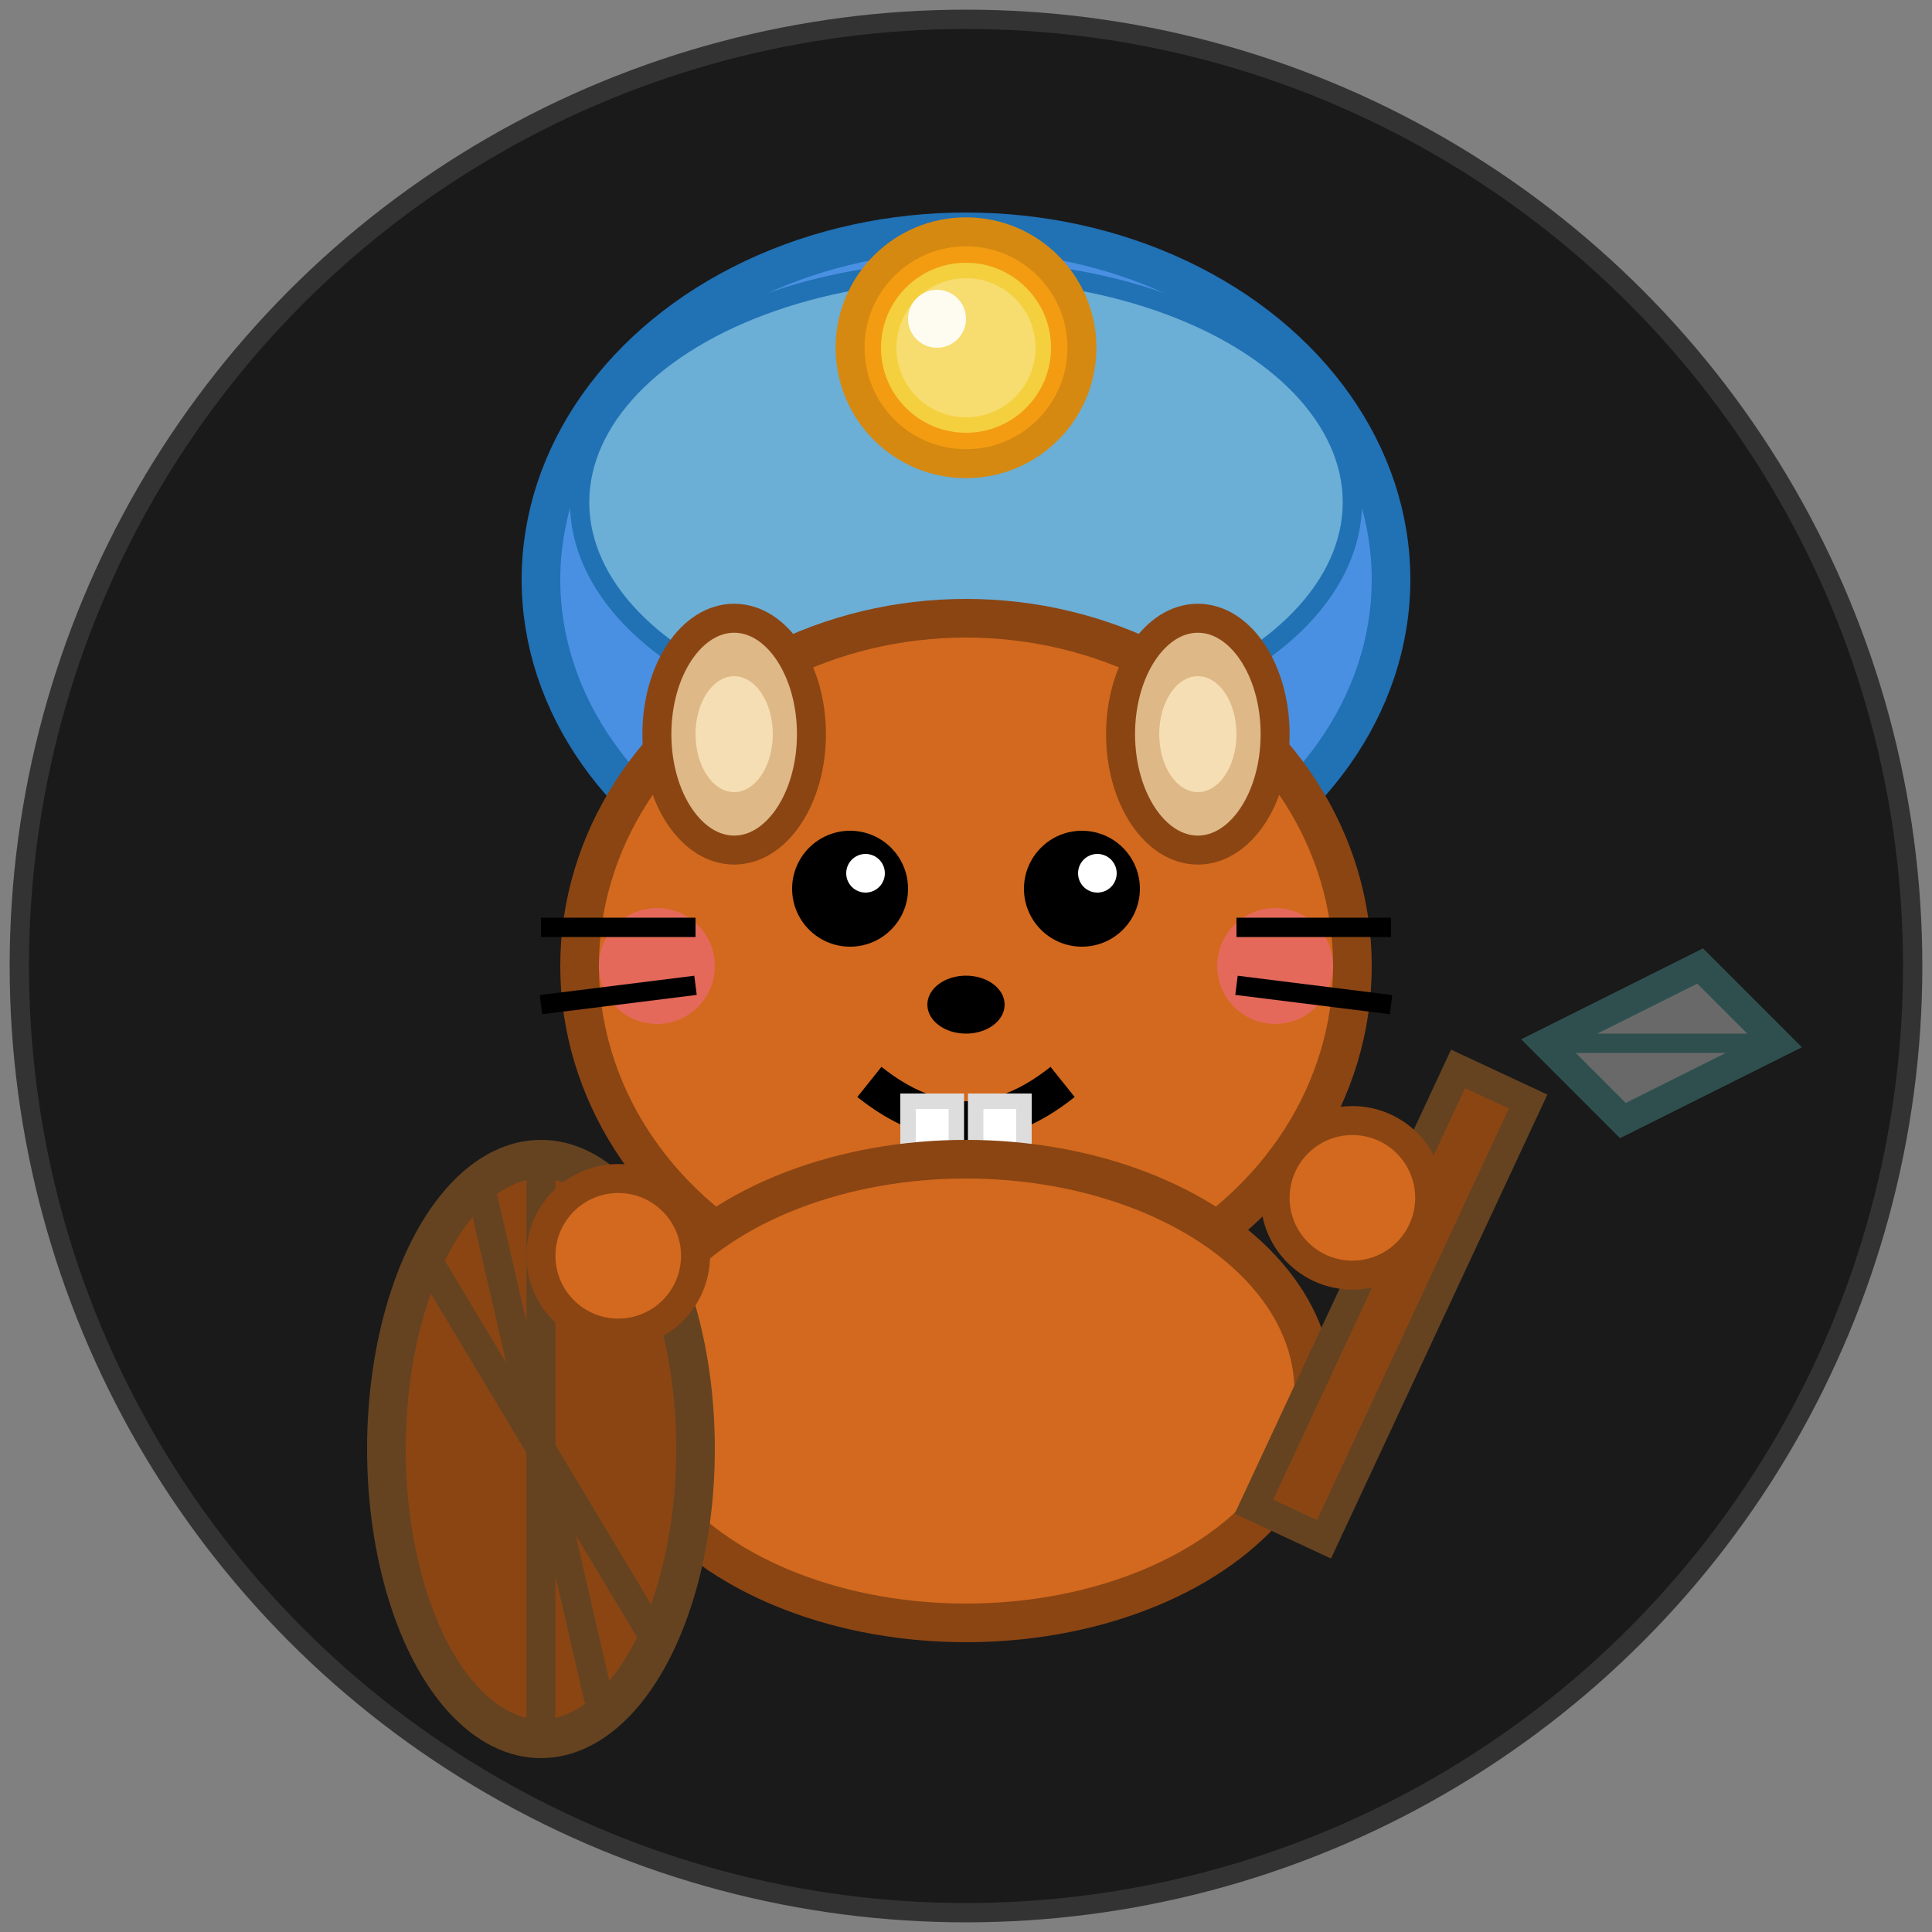 <?xml version="1.0" encoding="UTF-8"?>
<svg width="32" height="32" viewBox="0 0 100 100" xmlns="http://www.w3.org/2000/svg">
  <rect x="0" y="0" width="100" height="100" fill="#808080" stroke="none"/>
  <!-- Background circle for better visibility -->
  <circle cx="50" cy="50" r="49" fill="#1a1a1a" stroke="#333" stroke-width="1"/>
  
  <!-- Mining helmet -->
  <ellipse cx="50" cy="30" rx="22" ry="18" fill="#4a90e2" stroke="#2171b5" stroke-width="2"/>
  
  <!-- Helmet visor -->
  <ellipse cx="50" cy="26" rx="20" ry="12" fill="#6baed6" stroke="#2171b5" stroke-width="1"/>
  
  <!-- Mining lamp base -->
  <circle cx="50" cy="18" r="6" fill="#f39c12" stroke="#d68910" stroke-width="1.5"/>
  
  <!-- Mining lamp light -->
  <circle cx="50" cy="18" r="4" fill="#f7dc6f" stroke="#f4d03f" stroke-width="0.8"/>
  
  <!-- Mining lamp shine -->
  <circle cx="48.5" cy="16.5" r="1.5" fill="white" opacity="0.9"/>
  
  <!-- Beaver head -->
  <ellipse cx="50" cy="50" rx="20" ry="18" fill="#d2691e" stroke="#8b4513" stroke-width="2"/>
  
  <!-- Beaver ears -->
  <ellipse cx="38" cy="38" rx="4" ry="6" fill="#deb887" stroke="#8b4513" stroke-width="1.5"/>
  <ellipse cx="62" cy="38" rx="4" ry="6" fill="#deb887" stroke="#8b4513" stroke-width="1.5"/>
  
  <!-- Inner ears -->
  <ellipse cx="38" cy="38" rx="2" ry="3" fill="#f5deb3"/>
  <ellipse cx="62" cy="38" rx="2" ry="3" fill="#f5deb3"/>
  
  <!-- Eyes -->
  <circle cx="44" cy="46" r="3" fill="black"/>
  <circle cx="56" cy="46" r="3" fill="black"/>
  
  <!-- Eye shine -->
  <circle cx="44.8" cy="45.2" r="1" fill="white"/>
  <circle cx="56.8" cy="45.2" r="1" fill="white"/>
  
  <!-- Nose -->
  <ellipse cx="50" cy="52" rx="2" ry="1.5" fill="black"/>
  
  <!-- Mouth smile -->
  <path d="M 45 56 Q 50 60 55 56" stroke="black" stroke-width="2" fill="none"/>
  
  <!-- Beaver teeth -->
  <rect x="47" y="57" width="2.5" height="5" fill="white" stroke="#ddd" stroke-width="0.8"/>
  <rect x="50.5" y="57" width="2.5" height="5" fill="white" stroke="#ddd" stroke-width="0.8"/>
  
  <!-- Blush cheeks -->
  <circle cx="34" cy="50" r="3" fill="#ff69b4" opacity="0.4"/>
  <circle cx="66" cy="50" r="3" fill="#ff69b4" opacity="0.4"/>
  
  <!-- Beaver body -->
  <ellipse cx="50" cy="72" rx="18" ry="12" fill="#d2691e" stroke="#8b4513" stroke-width="2"/>
  
  <!-- Mining pickaxe handle -->
  <rect x="70" y="55" width="4" height="25" fill="#8b4513" stroke="#654321" stroke-width="1.5" transform="rotate(25 72 67.5)"/>
  
  <!-- Mining pickaxe head -->
  <polygon points="88,50 92,54 84,58 80,54" fill="#696969" stroke="#2f4f4f" stroke-width="1.5"/>
  
  <!-- Pickaxe details -->
  <line x1="80" y1="54" x2="92" y2="54" stroke="#2f4f4f" stroke-width="1"/>
  
  <!-- Beaver tail -->
  <ellipse cx="28" cy="75" rx="8" ry="15" fill="#8b4513" stroke="#654321" stroke-width="2"/>
  
  <!-- Tail pattern -->
  <line x1="22" y1="65" x2="34" y2="85" stroke="#654321" stroke-width="1.5"/>
  <line x1="25" y1="62" x2="31" y2="88" stroke="#654321" stroke-width="1.5"/>
  <line x1="28" y1="60" x2="28" y2="90" stroke="#654321" stroke-width="1.5"/>
  
  <!-- Left arm holding pickaxe -->
  <circle cx="70" cy="62" r="4" fill="#d2691e" stroke="#8b4513" stroke-width="1.5"/>
  
  <!-- Right arm -->
  <circle cx="32" cy="65" r="4" fill="#d2691e" stroke="#8b4513" stroke-width="1.5"/>
  
  <!-- Whiskers -->
  <line x1="28" y1="48" x2="36" y2="48" stroke="black" stroke-width="1"/>
  <line x1="28" y1="52" x2="36" y2="51" stroke="black" stroke-width="1"/>
  <line x1="64" y1="48" x2="72" y2="48" stroke="black" stroke-width="1"/>
  <line x1="64" y1="51" x2="72" y2="52" stroke="black" stroke-width="1"/>
</svg> 